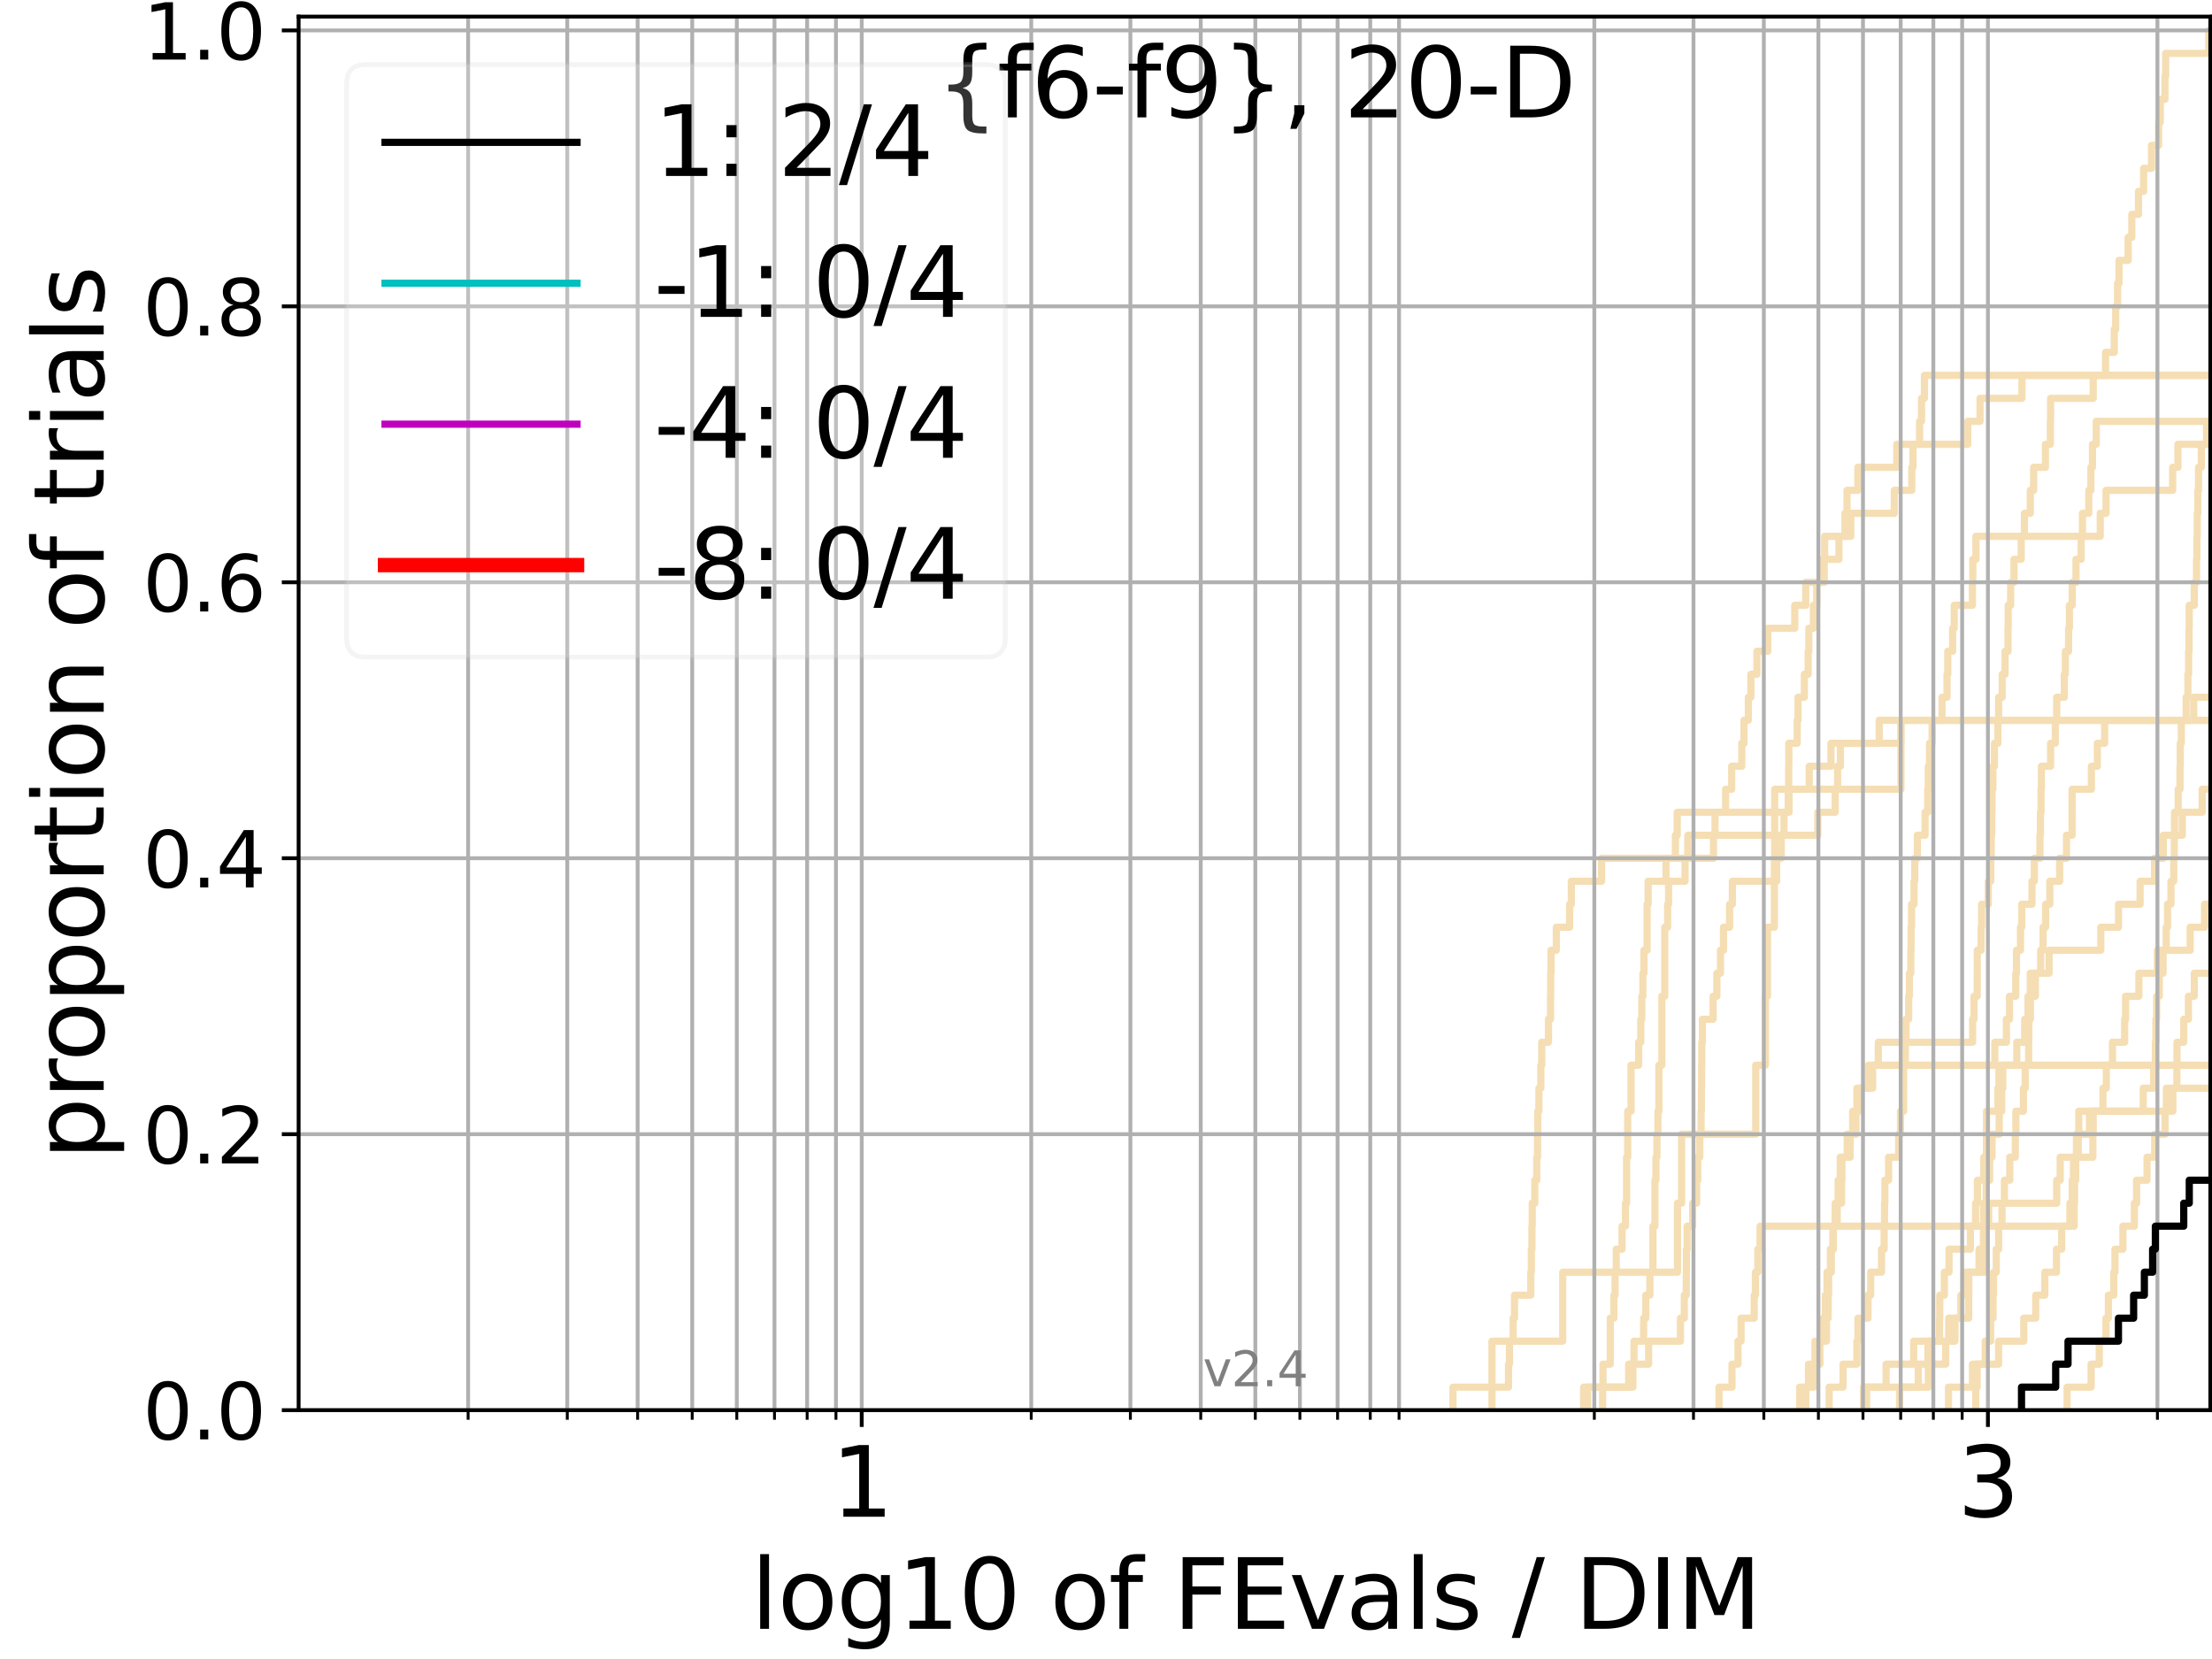 <?xml version="1.0" encoding="utf-8" standalone="no"?>
<!DOCTYPE svg PUBLIC "-//W3C//DTD SVG 1.1//EN"
  "http://www.w3.org/Graphics/SVG/1.1/DTD/svg11.dtd">
<svg height="345.6pt" version="1.1" viewBox="0 0 460.8 345.6" width="460.8pt" xmlns="http://www.w3.org/2000/svg" xmlns:xlink="http://www.w3.org/1999/xlink">
 <defs>
  <style type="text/css">*{stroke-linecap:butt;stroke-linejoin:round;}</style>
 </defs>
 <g id="figure_1">
  <g id="patch_1">
   <path d="M 0 345.6 
L 460.8 345.6 
L 460.8 0 
L 0 0 
z
" style="fill:#ffffff;"/>
  </g>
  <g id="axes_1">
   <g id="patch_2">
    <path d="M 62.208 293.76 
L 460.8 293.76 
L 460.8 3.456 
L 62.208 3.456 
z
" style="fill:#ffffff;"/>
   </g>
   <g id="line2d_1">
    <path clip-path="url(#p9aa80ba7f9)" d="M 329.902 293.76 
L 329.902 288.97 
L 333.93 288.97 
L 333.93 284.179 
L 335.456 284.179 
L 335.456 279.389 
L 335.456 279.389 
L 335.456 274.598 
L 336.202 274.598 
L 336.202 269.808 
L 336.448 269.808 
L 336.448 265.017 
L 336.693 265.017 
L 336.693 260.227 
L 337.902 260.227 
L 337.902 255.436 
L 338.613 255.436 
L 338.613 250.646 
L 338.848 250.646 
L 338.848 245.855 
L 338.848 245.855 
L 338.848 241.065 
L 339.082 241.065 
L 339.082 236.274 
L 339.082 236.274 
L 339.082 231.484 
L 339.777 231.484 
L 339.777 226.693 
L 339.777 226.693 
L 339.777 221.903 
L 341.363 221.903 
L 341.363 217.112 
L 341.808 217.112 
L 341.808 212.322 
L 342.028 212.322 
L 342.028 207.531 
L 342.248 207.531 
L 342.248 202.741 
L 342.467 202.741 
L 342.467 197.95 
L 343.118 197.95 
L 343.118 193.16 
L 343.118 193.16 
L 343.118 188.369 
L 343.333 188.369 
L 343.333 183.579 
L 347.057 183.579 
L 347.057 178.788 
L 349.014 178.788 
L 349.014 173.998 
L 349.397 173.998 
L 349.397 169.207 
L 372.694 169.207 
L 372.694 164.417 
L 376.893 164.417 
L 376.893 159.626 
L 381.429 159.626 
L 381.429 154.836 
L 391.476 154.836 
L 391.476 150.045 
L 391.476 150.045 
L 391.476 150.045 
L 460.8 150.045 
" style="fill:none;stroke:#f5deb3;stroke-linecap:square;stroke-width:1.5;"/>
   </g>
   <g id="line2d_2"/>
   <g id="line2d_3">
    <path clip-path="url(#p9aa80ba7f9)" d="M 330.721 293.76 
L 330.721 288.97 
L 339.281 288.97 
L 339.281 284.179 
L 343.435 284.179 
L 343.435 279.389 
L 350.073 279.389 
L 350.073 274.598 
L 350.872 274.598 
L 350.872 269.808 
L 351.285 269.808 
L 351.285 265.017 
L 351.32 265.017 
L 351.32 260.227 
L 351.46 260.227 
L 351.46 255.436 
L 352.614 255.436 
L 352.614 250.646 
L 353.442 250.646 
L 353.442 245.855 
L 353.676 245.855 
L 353.676 241.065 
L 354.1 241.065 
L 354.1 236.274 
L 354.364 236.274 
L 354.364 231.484 
L 354.43 231.484 
L 354.43 226.693 
L 354.471 226.693 
L 354.471 221.903 
L 354.512 221.903 
L 354.512 217.112 
L 354.643 217.112 
L 354.643 212.322 
L 356.87 212.322 
L 356.87 207.531 
L 357.655 207.531 
L 357.655 202.741 
L 358.406 202.741 
L 358.406 197.95 
L 359.041 197.95 
L 359.041 193.16 
L 360.309 193.16 
L 360.309 188.369 
L 360.884 188.369 
L 360.884 183.579 
L 370.119 183.579 
L 370.119 178.788 
L 371.065 178.788 
L 371.065 173.998 
L 371.637 173.998 
L 371.637 169.207 
L 372.521 169.207 
L 372.521 164.417 
L 372.607 164.417 
L 372.607 159.626 
L 372.642 159.626 
L 372.642 154.836 
L 374.388 154.836 
L 374.388 150.045 
L 374.56 150.045 
L 374.56 145.255 
L 375.878 145.255 
L 375.878 140.464 
L 376.67 140.464 
L 376.67 135.674 
L 376.813 135.674 
L 376.813 130.883 
L 377.763 130.883 
L 377.763 126.093 
L 378.46 126.093 
L 378.46 121.302 
L 380.021 121.302 
L 380.021 116.512 
L 383.086 116.512 
L 383.086 111.721 
L 385.564 111.721 
L 385.564 106.931 
L 394.622 106.931 
L 394.622 102.14 
L 398.261 102.14 
L 398.261 97.35 
L 398.508 97.35 
L 398.508 92.559 
L 399.884 92.559 
L 399.884 87.769 
L 400.293 87.769 
L 400.293 82.978 
L 400.897 82.978 
L 400.897 78.188 
L 400.897 78.188 
L 400.897 78.188 
L 460.8 78.188 
" style="fill:none;stroke:#f5deb3;stroke-linecap:square;stroke-width:1.5;"/>
   </g>
   <g id="line2d_4">
    <path clip-path="url(#p9aa80ba7f9)" d="M 395.712 293.76 
L 395.712 288.97 
L 401.707 288.97 
L 401.707 284.179 
L 405.323 284.179 
L 405.323 279.389 
L 405.954 279.389 
L 405.954 274.598 
L 410.118 274.598 
L 410.118 269.808 
L 410.143 269.808 
L 410.143 265.017 
L 412.273 265.017 
L 412.273 260.227 
L 413.189 260.227 
L 413.189 255.436 
L 413.21 255.436 
L 413.21 250.646 
L 413.76 250.646 
L 413.76 245.855 
L 414.478 245.855 
L 414.478 241.065 
L 414.976 241.065 
L 414.976 236.274 
L 416.467 236.274 
L 416.467 231.484 
L 416.995 231.484 
L 416.995 226.693 
L 417.225 226.693 
L 417.225 221.903 
L 420.134 221.903 
L 420.134 217.112 
L 421.782 217.112 
L 421.782 212.322 
L 422.476 212.322 
L 422.476 207.531 
L 422.935 207.531 
L 422.935 202.741 
L 426.863 202.741 
L 426.863 197.95 
L 437.631 197.95 
L 437.631 193.16 
L 441.325 193.16 
L 441.325 188.369 
L 445.823 188.369 
L 445.823 183.579 
L 448.826 183.579 
L 448.826 178.788 
L 450.661 178.788 
L 450.661 173.998 
L 454.615 173.998 
L 454.615 169.207 
L 458.757 169.207 
L 458.757 164.417 
L 461.8 164.417 
" style="fill:none;stroke:#f5deb3;stroke-linecap:square;stroke-width:1.5;"/>
   </g>
   <g id="line2d_5"/>
   <g id="line2d_6"/>
   <g id="line2d_7">
    <path clip-path="url(#p9aa80ba7f9)" d="M 376.179 293.76 
L 376.179 288.97 
L 376.744 288.97 
L 376.744 284.179 
L 379.118 284.179 
L 379.118 279.389 
L 379.847 279.389 
L 379.847 274.598 
L 380.254 274.598 
L 380.254 269.808 
L 380.605 269.808 
L 380.605 265.017 
L 381.497 265.017 
L 381.497 260.227 
L 381.925 260.227 
L 381.925 255.436 
L 382.302 255.436 
L 382.302 250.646 
L 383.631 250.646 
L 383.631 245.855 
L 383.705 245.855 
L 383.705 241.065 
L 384.804 241.065 
L 384.804 236.274 
L 386.628 236.274 
L 386.628 231.484 
L 386.828 231.484 
L 386.828 226.693 
L 389.217 226.693 
L 389.217 221.903 
L 415.559 221.903 
L 415.559 217.112 
L 417.97 217.112 
L 417.97 212.322 
L 418.622 212.322 
L 418.622 207.531 
L 419.919 207.531 
L 419.919 202.741 
L 420.071 202.741 
L 420.071 197.95 
L 420.898 197.95 
L 420.898 193.16 
L 421.16 193.16 
L 421.16 188.369 
L 423.298 188.369 
L 423.298 183.579 
L 423.787 183.579 
L 423.787 178.788 
L 424.949 178.788 
L 424.949 173.998 
L 425.058 173.998 
L 425.058 169.207 
L 425.185 169.207 
L 425.185 164.417 
L 425.257 164.417 
L 425.257 159.626 
L 427.179 159.626 
L 427.179 154.836 
L 428.15 154.836 
L 428.15 150.045 
L 428.453 150.045 
L 428.453 145.255 
L 430.033 145.255 
L 430.033 140.464 
L 430.249 140.464 
L 430.249 135.674 
L 430.924 135.674 
L 430.924 130.883 
L 431.097 130.883 
L 431.097 126.093 
L 431.68 126.093 
L 431.68 121.302 
L 432.466 121.302 
L 432.466 116.512 
L 433.539 116.512 
L 433.539 111.721 
L 433.804 111.721 
L 433.804 106.931 
L 435.13 106.931 
L 435.13 102.14 
L 435.573 102.14 
L 435.573 97.35 
L 435.901 97.35 
L 435.901 92.559 
L 436.683 92.559 
L 436.683 87.769 
L 461.8 87.769 
" style="fill:none;stroke:#f5deb3;stroke-linecap:square;stroke-width:1.5;"/>
   </g>
   <g id="line2d_8">
    <path clip-path="url(#p9aa80ba7f9)" style="fill:none;stroke:#f5deb3;stroke-linecap:square;stroke-width:1.5;"/>
   </g>
   <g id="line2d_9">
    <path clip-path="url(#p9aa80ba7f9)" d="M 374.913 293.76 
L 374.913 288.97 
L 377.909 288.97 
L 377.909 284.179 
L 378.09 284.179 
L 378.09 279.389 
L 380.482 279.389 
L 380.482 274.598 
L 380.835 274.598 
L 380.835 269.808 
L 380.938 269.808 
L 380.938 265.017 
L 381.298 265.017 
L 381.298 260.227 
L 381.81 260.227 
L 381.81 255.436 
L 382.724 255.436 
L 382.724 250.646 
L 382.912 250.646 
L 382.912 245.855 
L 383.348 245.855 
L 383.348 241.065 
L 385.425 241.065 
L 385.425 236.274 
L 385.941 236.274 
L 385.941 231.484 
L 387.227 231.484 
L 387.227 226.693 
L 390.111 226.693 
L 390.111 221.903 
L 391.285 221.903 
L 391.285 217.112 
L 410.93 217.112 
L 410.93 212.322 
L 411.217 212.322 
L 411.217 207.531 
L 411.897 207.531 
L 411.897 202.741 
L 411.902 202.741 
L 411.902 197.95 
L 412.686 197.95 
L 412.686 193.16 
L 412.804 193.16 
L 412.804 188.369 
L 414.199 188.369 
L 414.199 183.579 
L 414.708 183.579 
L 414.708 178.788 
L 414.811 178.788 
L 414.811 173.998 
L 414.911 173.998 
L 414.911 169.207 
L 414.969 169.207 
L 414.969 164.417 
L 415.159 164.417 
L 415.159 159.626 
L 415.482 159.626 
L 415.482 154.836 
L 416.196 154.836 
L 416.196 150.045 
L 416.358 150.045 
L 416.358 145.255 
L 417.093 145.255 
L 417.093 140.464 
L 417.693 140.464 
L 417.693 135.674 
L 418.302 135.674 
L 418.302 130.883 
L 418.344 130.883 
L 418.344 126.093 
L 418.857 126.093 
L 418.857 121.302 
L 419.547 121.302 
L 419.547 116.512 
L 421.049 116.512 
L 421.049 111.721 
L 421.725 111.721 
L 421.725 106.931 
L 422.95 106.931 
L 422.95 102.14 
L 423.648 102.14 
L 423.648 97.35 
L 426.098 97.35 
L 426.098 92.559 
L 427.124 92.559 
L 427.124 87.769 
L 427.172 87.769 
L 427.172 82.978 
L 436.059 82.978 
L 436.059 78.188 
L 438.629 78.188 
L 438.629 73.397 
L 440.439 73.397 
L 440.439 68.607 
L 440.734 68.607 
L 440.734 63.816 
L 441.121 63.816 
L 441.121 59.026 
L 441.423 59.026 
L 441.423 54.235 
L 443.33 54.235 
L 443.33 49.445 
L 444.093 49.445 
L 444.093 44.654 
L 445.485 44.654 
L 445.485 39.864 
L 446.557 39.864 
L 446.557 35.073 
L 448.197 35.073 
L 448.197 30.283 
L 449.685 30.283 
L 449.685 25.492 
L 450.023 25.492 
L 450.023 20.702 
L 450.997 20.702 
L 450.997 15.911 
L 451.14 15.911 
L 451.14 11.121 
L 460.135 11.121 
L 460.135 6.33 
L 460.135 6.33 
L 460.135 6.33 
L 460.8 6.33 
" style="fill:none;stroke:#f5deb3;stroke-linecap:square;stroke-width:1.5;"/>
   </g>
   <g id="line2d_10">
    <path clip-path="url(#p9aa80ba7f9)" style="fill:none;stroke:#f5deb3;stroke-linecap:square;stroke-width:1.5;"/>
   </g>
   <g id="line2d_11">
    <path clip-path="url(#p9aa80ba7f9)" d="M 388.842 293.76 
L 388.842 288.97 
L 392.905 288.97 
L 392.905 284.179 
L 398.653 284.179 
L 398.653 279.389 
L 407.253 279.389 
L 407.253 274.598 
L 408.491 274.598 
L 408.491 269.808 
L 409.136 269.808 
L 409.136 265.017 
L 413.484 265.017 
L 413.484 260.227 
L 413.551 260.227 
L 413.551 255.436 
L 414.27 255.436 
L 414.27 250.646 
L 428.451 250.646 
L 428.451 245.855 
L 429.172 245.855 
L 429.172 241.065 
L 432.945 241.065 
L 432.945 236.274 
L 435.275 236.274 
L 435.275 231.484 
L 452.649 231.484 
L 452.649 226.693 
L 461.8 226.693 
" style="fill:none;stroke:#f5deb3;stroke-linecap:square;stroke-width:1.5;"/>
   </g>
   <g id="line2d_12">
    <path clip-path="url(#p9aa80ba7f9)" d="M 333.856 293.76 
L 333.856 288.97 
L 340.17 288.97 
L 340.17 284.179 
L 340.398 284.179 
L 340.398 279.389 
L 342.404 279.389 
L 342.404 274.598 
L 342.84 274.598 
L 342.84 269.808 
L 343.699 269.808 
L 343.699 265.017 
L 344.335 265.017 
L 344.335 260.227 
L 344.335 260.227 
L 344.335 255.436 
L 344.754 255.436 
L 344.754 250.646 
L 344.754 250.646 
L 344.754 245.855 
L 344.962 245.855 
L 344.962 241.065 
L 345.17 241.065 
L 345.17 236.274 
L 345.376 236.274 
L 345.376 231.484 
L 345.582 231.484 
L 345.582 226.693 
L 345.582 226.693 
L 345.582 221.903 
L 346.195 221.903 
L 346.195 217.112 
L 346.195 217.112 
L 346.195 212.322 
L 346.195 212.322 
L 346.195 207.531 
L 346.8 207.531 
L 346.8 202.741 
L 346.8 202.741 
L 346.8 197.95 
L 346.8 197.95 
L 346.8 193.16 
L 347.398 193.16 
L 347.398 188.369 
L 347.596 188.369 
L 347.596 183.579 
L 351.031 183.579 
L 351.031 178.788 
L 356.948 178.788 
L 356.948 173.998 
L 378.686 173.998 
L 378.686 169.207 
L 382.307 169.207 
L 382.307 164.417 
L 382.804 164.417 
L 382.804 159.626 
L 383.394 159.626 
L 383.394 154.836 
L 395.979 154.836 
L 395.979 150.045 
L 395.979 150.045 
L 395.979 150.045 
L 460.8 150.045 
" style="fill:none;stroke:#f5deb3;stroke-linecap:square;stroke-width:1.5;"/>
   </g>
   <g id="line2d_13"/>
   <g id="line2d_14"/>
   <g id="line2d_15"/>
   <g id="line2d_16">
    <path clip-path="url(#p9aa80ba7f9)" style="fill:none;stroke:#f5deb3;stroke-linecap:square;stroke-width:1.5;"/>
   </g>
   <g id="line2d_17">
    <path clip-path="url(#p9aa80ba7f9)" style="fill:none;stroke:#f5deb3;stroke-linecap:square;stroke-width:1.5;"/>
   </g>
   <g id="line2d_18">
    <path clip-path="url(#p9aa80ba7f9)" d="M 302.68 293.76 
L 302.68 288.97 
L 314.248 288.97 
L 314.248 284.179 
L 314.446 284.179 
L 314.446 279.389 
L 315.215 279.389 
L 315.215 274.598 
L 315.499 274.598 
L 315.499 269.808 
L 318.896 269.808 
L 318.896 265.017 
L 319.011 265.017 
L 319.011 260.227 
L 319.126 260.227 
L 319.126 255.436 
L 319.192 255.436 
L 319.192 250.646 
L 319.731 250.646 
L 319.731 245.855 
L 320.135 245.855 
L 320.135 241.065 
L 320.296 241.065 
L 320.296 236.274 
L 320.345 236.274 
L 320.345 231.484 
L 320.585 231.484 
L 320.585 226.693 
L 320.983 226.693 
L 320.983 221.903 
L 321.172 221.903 
L 321.172 217.112 
L 322.574 217.112 
L 322.574 212.322 
L 323.003 212.322 
L 323.003 207.531 
L 323.033 207.531 
L 323.033 202.741 
L 323.109 202.741 
L 323.109 197.95 
L 324.207 197.95 
L 324.207 193.16 
L 326.986 193.16 
L 326.986 188.369 
L 327.337 188.369 
L 327.337 183.579 
L 333.634 183.579 
L 333.634 178.788 
L 351.599 178.788 
L 351.599 173.998 
L 357.276 173.998 
L 357.276 169.207 
L 359.474 169.207 
L 359.474 164.417 
L 360.739 164.417 
L 360.739 159.626 
L 362.845 159.626 
L 362.845 154.836 
L 363.31 154.836 
L 363.31 150.045 
L 364.207 150.045 
L 364.207 145.255 
L 364.746 145.255 
L 364.746 140.464 
L 365.993 140.464 
L 365.993 135.674 
L 368.268 135.674 
L 368.268 130.883 
L 373.88 130.883 
L 373.88 126.093 
L 376.168 126.093 
L 376.168 121.302 
L 379.556 121.302 
L 379.556 116.512 
L 380.116 116.512 
L 380.116 111.721 
L 384.344 111.721 
L 384.344 106.931 
L 384.763 106.931 
L 384.763 102.14 
L 387.032 102.14 
L 387.032 97.35 
L 395.135 97.35 
L 395.135 92.559 
L 409.922 92.559 
L 409.922 87.769 
L 412.474 87.769 
L 412.474 82.978 
L 421.209 82.978 
L 421.209 78.188 
L 421.209 78.188 
L 421.209 78.188 
L 460.8 78.188 
" style="fill:none;stroke:#f5deb3;stroke-linecap:square;stroke-width:1.5;"/>
   </g>
   <g id="line2d_19"/>
   <g id="line2d_20">
    <path clip-path="url(#p9aa80ba7f9)" d="M 405.906 293.76 
L 405.906 288.97 
L 410.9 288.97 
L 410.9 284.179 
L 416.343 284.179 
L 416.343 279.389 
L 421.591 279.389 
L 421.591 274.598 
L 424.077 274.598 
L 424.077 269.808 
L 425.977 269.808 
L 425.977 265.017 
L 428.399 265.017 
L 428.399 260.227 
L 429.48 260.227 
L 429.48 255.436 
L 431.198 255.436 
L 431.198 250.646 
L 431.671 250.646 
L 431.671 245.855 
L 431.948 245.855 
L 431.948 241.065 
L 435.984 241.065 
L 435.984 236.274 
L 436.052 236.274 
L 436.052 231.484 
L 438.078 231.484 
L 438.078 226.693 
L 438.785 226.693 
L 438.785 221.903 
L 440.065 221.903 
L 440.065 217.112 
L 442.608 217.112 
L 442.608 212.322 
L 442.792 212.322 
L 442.792 207.531 
L 445.573 207.531 
L 445.573 202.741 
L 449.414 202.741 
L 449.414 197.95 
L 456.246 197.95 
L 456.246 193.16 
L 459.252 193.16 
L 459.252 188.369 
L 461.8 188.369 
" style="fill:none;stroke:#f5deb3;stroke-linecap:square;stroke-width:1.5;"/>
   </g>
   <g id="line2d_21"/>
   <g id="line2d_22">
    <path clip-path="url(#p9aa80ba7f9)" d="M 411.577 293.76 
L 411.577 288.97 
L 411.884 288.97 
L 411.884 284.179 
L 413.554 284.179 
L 413.554 279.389 
L 414.685 279.389 
L 414.685 274.598 
L 415.184 274.598 
L 415.184 269.808 
L 415.293 269.808 
L 415.293 265.017 
L 415.86 265.017 
L 415.86 260.227 
L 416.353 260.227 
L 416.353 255.436 
L 417.052 255.436 
L 417.052 250.646 
L 417.56 250.646 
L 417.56 245.855 
L 418.681 245.855 
L 418.681 241.065 
L 419.823 241.065 
L 419.823 236.274 
L 419.944 236.274 
L 419.944 231.484 
L 421.516 231.484 
L 421.516 226.693 
L 421.889 226.693 
L 421.889 221.903 
L 422.606 221.903 
L 422.606 217.112 
L 422.643 217.112 
L 422.643 212.322 
L 422.963 212.322 
L 422.963 207.531 
L 424.014 207.531 
L 424.014 202.741 
L 425.105 202.741 
L 425.105 197.95 
L 425.606 197.95 
L 425.606 193.16 
L 426.146 193.16 
L 426.146 188.369 
L 427.012 188.369 
L 427.012 183.579 
L 429.066 183.579 
L 429.066 178.788 
L 430.488 178.788 
L 430.488 173.998 
L 431.653 173.998 
L 431.653 169.207 
L 431.658 169.207 
L 431.658 164.417 
L 435.673 164.417 
L 435.673 159.626 
L 436.916 159.626 
L 436.916 154.836 
L 438.438 154.836 
L 438.438 150.045 
L 456.993 150.045 
L 456.993 145.255 
L 460.749 145.255 
L 460.749 140.464 
L 461.8 140.464 
" style="fill:none;stroke:#f5deb3;stroke-linecap:square;stroke-width:1.5;"/>
   </g>
   <g id="line2d_23">
    <path clip-path="url(#p9aa80ba7f9)" style="fill:none;stroke:#f5deb3;stroke-linecap:square;stroke-width:1.5;"/>
   </g>
   <g id="line2d_24">
    <path clip-path="url(#p9aa80ba7f9)" d="M 388.215 293.76 
L 388.215 288.97 
L 399.613 288.97 
L 399.613 284.179 
L 401.622 284.179 
L 401.622 279.389 
L 404.041 279.389 
L 404.041 274.598 
L 404.088 274.598 
L 404.088 269.808 
L 405.046 269.808 
L 405.046 265.017 
L 406.011 265.017 
L 406.011 260.227 
L 410.47 260.227 
L 410.47 255.436 
L 411.558 255.436 
L 411.558 250.646 
L 411.945 250.646 
L 411.945 245.855 
L 413.265 245.855 
L 413.265 241.065 
L 413.819 241.065 
L 413.819 236.274 
L 413.839 236.274 
L 413.839 231.484 
L 416.196 231.484 
L 416.196 226.693 
L 416.414 226.693 
L 416.414 221.903 
L 461.8 221.903 
" style="fill:none;stroke:#f5deb3;stroke-linecap:square;stroke-width:1.5;"/>
   </g>
   <g id="line2d_25">
    <path clip-path="url(#p9aa80ba7f9)" style="fill:none;stroke:#f5deb3;stroke-linecap:square;stroke-width:1.5;"/>
   </g>
   <g id="line2d_26">
    <path clip-path="url(#p9aa80ba7f9)" d="M 430.617 293.76 
L 430.617 288.97 
L 435.617 288.97 
L 435.617 284.179 
L 437.318 284.179 
L 437.318 279.389 
L 438.711 279.389 
L 438.711 274.598 
L 439.215 274.598 
L 439.215 269.808 
L 440.334 269.808 
L 440.334 265.017 
L 440.588 265.017 
L 440.588 260.227 
L 442.241 260.227 
L 442.241 255.436 
L 444.626 255.436 
L 444.626 250.646 
L 445.094 250.646 
L 445.094 245.855 
L 447.265 245.855 
L 447.265 241.065 
L 448.865 241.065 
L 448.865 236.274 
L 451.029 236.274 
L 451.029 231.484 
L 451.298 231.484 
L 451.298 226.693 
L 453.487 226.693 
L 453.487 221.903 
L 453.508 221.903 
L 453.508 217.112 
L 454.914 217.112 
L 454.914 212.322 
L 455.891 212.322 
L 455.891 207.531 
L 457.112 207.531 
L 457.112 202.741 
L 461.428 202.741 
L 461.428 197.95 
L 461.8 197.95 
" style="fill:none;stroke:#f5deb3;stroke-linecap:square;stroke-width:1.5;"/>
   </g>
   <g id="line2d_27">
    <path clip-path="url(#p9aa80ba7f9)" d="M 381.041 293.76 
L 381.041 288.97 
L 383.941 288.97 
L 383.941 284.179 
L 386.82 284.179 
L 386.82 279.389 
L 387.045 279.389 
L 387.045 274.598 
L 389.143 274.598 
L 389.143 269.808 
L 389.697 269.808 
L 389.697 265.017 
L 391.954 265.017 
L 391.954 260.227 
L 392.506 260.227 
L 392.506 255.436 
L 392.588 255.436 
L 392.588 250.646 
L 392.65 250.646 
L 392.65 245.855 
L 393.428 245.855 
L 393.428 241.065 
L 395.533 241.065 
L 395.533 236.274 
L 395.909 236.274 
L 395.909 231.484 
L 396.561 231.484 
L 396.561 226.693 
L 396.568 226.693 
L 396.568 221.903 
L 396.915 221.903 
L 396.915 217.112 
L 397.054 217.112 
L 397.054 212.322 
L 397.607 212.322 
L 397.607 207.531 
L 397.765 207.531 
L 397.765 202.741 
L 398.059 202.741 
L 398.059 197.95 
L 398.108 197.95 
L 398.108 193.16 
L 398.209 193.16 
L 398.209 188.369 
L 398.732 188.369 
L 398.732 183.579 
L 398.877 183.579 
L 398.877 178.788 
L 399.427 178.788 
L 399.427 173.998 
L 401.026 173.998 
L 401.026 169.207 
L 401.57 169.207 
L 401.57 164.417 
L 401.697 164.417 
L 401.697 159.626 
L 401.96 159.626 
L 401.96 154.836 
L 402.497 154.836 
L 402.497 150.045 
L 404.56 150.045 
L 404.56 145.255 
L 405.6 145.255 
L 405.6 140.464 
L 405.757 140.464 
L 405.757 135.674 
L 406.767 135.674 
L 406.767 130.883 
L 407.104 130.883 
L 407.104 126.093 
L 410.884 126.093 
L 410.884 121.302 
L 410.973 121.302 
L 410.973 116.512 
L 411.622 116.512 
L 411.622 111.721 
L 437.523 111.721 
L 437.523 106.931 
L 438.73 106.931 
L 438.73 102.14 
L 452.601 102.14 
L 452.601 97.35 
L 453.702 97.35 
L 453.702 92.559 
L 459.667 92.559 
L 459.667 87.769 
L 461.8 87.769 
" style="fill:none;stroke:#f5deb3;stroke-linecap:square;stroke-width:1.5;"/>
   </g>
   <g id="line2d_28">
    <path clip-path="url(#p9aa80ba7f9)" d="M 358.101 293.76 
L 358.101 288.97 
L 360.805 288.97 
L 360.805 284.179 
L 362.058 284.179 
L 362.058 279.389 
L 362.698 279.389 
L 362.698 274.598 
L 365.433 274.598 
L 365.433 269.808 
L 365.698 269.808 
L 365.698 265.017 
L 366.189 265.017 
L 366.189 260.227 
L 366.657 260.227 
L 366.657 255.436 
L 432.09 255.436 
L 432.09 250.646 
L 432.167 250.646 
L 432.167 245.855 
L 432.409 245.855 
L 432.409 241.065 
L 432.566 241.065 
L 432.566 236.274 
L 433.051 236.274 
L 433.051 231.484 
L 446.473 231.484 
L 446.473 226.693 
L 448.64 226.693 
L 448.64 221.903 
L 448.998 221.903 
L 448.998 217.112 
L 449.106 217.112 
L 449.106 212.322 
L 449.269 212.322 
L 449.269 207.531 
L 449.818 207.531 
L 449.818 202.741 
L 450.607 202.741 
L 450.607 197.95 
L 451.26 197.95 
L 451.26 193.16 
L 451.538 193.16 
L 451.538 188.369 
L 452.25 188.369 
L 452.25 183.579 
L 452.834 183.579 
L 452.834 178.788 
L 452.94 178.788 
L 452.94 173.998 
L 452.985 173.998 
L 452.985 169.207 
L 453.758 169.207 
L 453.758 164.417 
L 454.132 164.417 
L 454.132 159.626 
L 454.183 159.626 
L 454.183 154.836 
L 454.402 154.836 
L 454.402 150.045 
L 455.411 150.045 
L 455.411 145.255 
L 455.777 145.255 
L 455.777 140.464 
L 455.928 140.464 
L 455.928 135.674 
L 456.016 135.674 
L 456.016 130.883 
L 456.05 130.883 
L 456.05 126.093 
L 457.109 126.093 
L 457.109 121.302 
L 457.575 121.302 
L 457.575 116.512 
L 457.65 116.512 
L 457.65 111.721 
L 457.728 111.721 
L 457.728 106.931 
L 457.854 106.931 
L 457.854 102.14 
L 457.995 102.14 
L 457.995 97.35 
L 458.575 97.35 
L 458.575 92.559 
L 460.586 92.559 
L 460.586 87.769 
L 461.8 87.769 
" style="fill:none;stroke:#f5deb3;stroke-linecap:square;stroke-width:1.5;"/>
   </g>
   <g id="line2d_29">
    <path clip-path="url(#p9aa80ba7f9)" d="M 310.805 293.76 
L 310.805 288.97 
L 310.805 288.97 
L 310.805 284.179 
L 310.805 284.179 
L 310.805 279.389 
L 325.543 279.389 
L 325.543 274.598 
L 325.543 274.598 
L 325.543 269.808 
L 325.543 269.808 
L 325.543 265.017 
L 349.451 265.017 
L 349.451 260.227 
L 349.451 260.227 
L 349.451 255.436 
L 349.451 255.436 
L 349.451 250.646 
L 350.314 250.646 
L 350.314 245.855 
L 350.314 245.855 
L 350.314 241.065 
L 350.314 241.065 
L 350.314 236.274 
L 365.75 236.274 
L 365.75 231.484 
L 365.75 231.484 
L 365.75 226.693 
L 365.75 226.693 
L 365.75 221.903 
L 367.77 221.903 
L 367.77 217.112 
L 367.77 217.112 
L 367.77 212.322 
L 367.77 212.322 
L 367.77 207.531 
L 368.199 207.531 
L 368.199 202.741 
L 368.199 202.741 
L 368.199 197.95 
L 368.199 197.95 
L 368.199 193.16 
L 369.628 193.16 
L 369.628 188.369 
L 369.628 188.369 
L 369.628 183.579 
L 369.628 183.579 
L 369.628 178.788 
L 369.701 178.788 
L 369.701 173.998 
L 369.701 173.998 
L 369.701 169.207 
L 369.701 169.207 
L 369.701 164.417 
L 396.004 164.417 
L 396.004 159.626 
L 396.004 159.626 
L 396.004 154.836 
L 396.004 154.836 
L 396.004 150.045 
L 396.004 150.045 
L 396.004 150.045 
L 460.8 150.045 
" style="fill:none;stroke:#f5deb3;stroke-linecap:square;stroke-width:1.5;"/>
   </g>
   <g id="line2d_30"/>
   <g id="matplotlib.axis_1">
    <g id="xtick_1">
     <g id="line2d_31">
      <path clip-path="url(#p9aa80ba7f9)" d="M 179.512 293.76 
L 179.512 3.456 
" style="fill:none;stroke:#b0b0b0;stroke-linecap:square;stroke-width:0.8;"/>
     </g>
     <g id="line2d_32">
      <defs>
       <path d="M 0 0 
L 0 3.5 
" id="m199fcbd2f3" style="stroke:#000000;stroke-width:0.8;"/>
      </defs>
      <g>
       <use style="stroke:#000000;stroke-width:0.8;" x="179.512" xlink:href="#m199fcbd2f3" y="293.76"/>
      </g>
     </g>
     <g id="text_1">
      <!-- 1 -->
      <g transform="translate(173.15 315.957)scale(0.2 -0.2)">
       <defs>
        <path d="M 794 531 
L 1825 531 
L 1825 4091 
L 703 3866 
L 703 4441 
L 1819 4666 
L 2450 4666 
L 2450 531 
L 3481 531 
L 3481 0 
L 794 0 
L 794 531 
z
" id="DejaVuSans-31" transform="scale(0.016)"/>
       </defs>
       <use xlink:href="#DejaVuSans-31"/>
      </g>
     </g>
    </g>
    <g id="xtick_2">
     <g id="line2d_33">
      <path clip-path="url(#p9aa80ba7f9)" d="M 414.12 293.76 
L 414.12 3.456 
" style="fill:none;stroke:#b0b0b0;stroke-linecap:square;stroke-width:0.8;"/>
     </g>
     <g id="line2d_34">
      <g>
       <use style="stroke:#000000;stroke-width:0.8;" x="414.12" xlink:href="#m199fcbd2f3" y="293.76"/>
      </g>
     </g>
     <g id="text_2">
      <!-- 3 -->
      <g transform="translate(407.758 315.957)scale(0.2 -0.2)">
       <defs>
        <path d="M 2597 2516 
Q 3050 2419 3304 2112 
Q 3559 1806 3559 1356 
Q 3559 666 3084 287 
Q 2609 -91 1734 -91 
Q 1441 -91 1130 -33 
Q 819 25 488 141 
L 488 750 
Q 750 597 1062 519 
Q 1375 441 1716 441 
Q 2309 441 2620 675 
Q 2931 909 2931 1356 
Q 2931 1769 2642 2001 
Q 2353 2234 1838 2234 
L 1294 2234 
L 1294 2753 
L 1863 2753 
Q 2328 2753 2575 2939 
Q 2822 3125 2822 3475 
Q 2822 3834 2567 4026 
Q 2313 4219 1838 4219 
Q 1578 4219 1281 4162 
Q 984 4106 628 3988 
L 628 4550 
Q 988 4650 1302 4700 
Q 1616 4750 1894 4750 
Q 2613 4750 3031 4423 
Q 3450 4097 3450 3541 
Q 3450 3153 3228 2886 
Q 3006 2619 2597 2516 
z
" id="DejaVuSans-33" transform="scale(0.016)"/>
       </defs>
       <use xlink:href="#DejaVuSans-33"/>
      </g>
     </g>
    </g>
    <g id="xtick_3">
     <g id="line2d_35">
      <path clip-path="url(#p9aa80ba7f9)" d="M 97.52 293.76 
L 97.52 3.456 
" style="fill:none;stroke:#b0b0b0;stroke-linecap:square;stroke-width:0.8;"/>
     </g>
     <g id="line2d_36">
      <defs>
       <path d="M 0 0 
L 0 2 
" id="ma67f14e2b1" style="stroke:#000000;stroke-width:0.6;"/>
      </defs>
      <g>
       <use style="stroke:#000000;stroke-width:0.6;" x="97.52" xlink:href="#ma67f14e2b1" y="293.76"/>
      </g>
     </g>
    </g>
    <g id="xtick_4">
     <g id="line2d_37">
      <path clip-path="url(#p9aa80ba7f9)" d="M 118.176 293.76 
L 118.176 3.456 
" style="fill:none;stroke:#b0b0b0;stroke-linecap:square;stroke-width:0.8;"/>
     </g>
     <g id="line2d_38">
      <g>
       <use style="stroke:#000000;stroke-width:0.6;" x="118.176" xlink:href="#ma67f14e2b1" y="293.76"/>
      </g>
     </g>
    </g>
    <g id="xtick_5">
     <g id="line2d_39">
      <path clip-path="url(#p9aa80ba7f9)" d="M 132.832 293.76 
L 132.832 3.456 
" style="fill:none;stroke:#b0b0b0;stroke-linecap:square;stroke-width:0.8;"/>
     </g>
     <g id="line2d_40">
      <g>
       <use style="stroke:#000000;stroke-width:0.6;" x="132.832" xlink:href="#ma67f14e2b1" y="293.76"/>
      </g>
     </g>
    </g>
    <g id="xtick_6">
     <g id="line2d_41">
      <path clip-path="url(#p9aa80ba7f9)" d="M 144.2 293.76 
L 144.2 3.456 
" style="fill:none;stroke:#b0b0b0;stroke-linecap:square;stroke-width:0.8;"/>
     </g>
     <g id="line2d_42">
      <g>
       <use style="stroke:#000000;stroke-width:0.6;" x="144.2" xlink:href="#ma67f14e2b1" y="293.76"/>
      </g>
     </g>
    </g>
    <g id="xtick_7">
     <g id="line2d_43">
      <path clip-path="url(#p9aa80ba7f9)" d="M 153.488 293.76 
L 153.488 3.456 
" style="fill:none;stroke:#b0b0b0;stroke-linecap:square;stroke-width:0.8;"/>
     </g>
     <g id="line2d_44">
      <g>
       <use style="stroke:#000000;stroke-width:0.6;" x="153.488" xlink:href="#ma67f14e2b1" y="293.76"/>
      </g>
     </g>
    </g>
    <g id="xtick_8">
     <g id="line2d_45">
      <path clip-path="url(#p9aa80ba7f9)" d="M 161.341 293.76 
L 161.341 3.456 
" style="fill:none;stroke:#b0b0b0;stroke-linecap:square;stroke-width:0.8;"/>
     </g>
     <g id="line2d_46">
      <g>
       <use style="stroke:#000000;stroke-width:0.6;" x="161.341" xlink:href="#ma67f14e2b1" y="293.76"/>
      </g>
     </g>
    </g>
    <g id="xtick_9">
     <g id="line2d_47">
      <path clip-path="url(#p9aa80ba7f9)" d="M 168.144 293.76 
L 168.144 3.456 
" style="fill:none;stroke:#b0b0b0;stroke-linecap:square;stroke-width:0.8;"/>
     </g>
     <g id="line2d_48">
      <g>
       <use style="stroke:#000000;stroke-width:0.6;" x="168.144" xlink:href="#ma67f14e2b1" y="293.76"/>
      </g>
     </g>
    </g>
    <g id="xtick_10">
     <g id="line2d_49">
      <path clip-path="url(#p9aa80ba7f9)" d="M 174.144 293.76 
L 174.144 3.456 
" style="fill:none;stroke:#b0b0b0;stroke-linecap:square;stroke-width:0.8;"/>
     </g>
     <g id="line2d_50">
      <g>
       <use style="stroke:#000000;stroke-width:0.6;" x="174.144" xlink:href="#ma67f14e2b1" y="293.76"/>
      </g>
     </g>
    </g>
    <g id="xtick_11">
     <g id="line2d_51">
      <path clip-path="url(#p9aa80ba7f9)" d="M 214.824 293.76 
L 214.824 3.456 
" style="fill:none;stroke:#b0b0b0;stroke-linecap:square;stroke-width:0.8;"/>
     </g>
     <g id="line2d_52">
      <g>
       <use style="stroke:#000000;stroke-width:0.6;" x="214.824" xlink:href="#ma67f14e2b1" y="293.76"/>
      </g>
     </g>
    </g>
    <g id="xtick_12">
     <g id="line2d_53">
      <path clip-path="url(#p9aa80ba7f9)" d="M 235.48 293.76 
L 235.48 3.456 
" style="fill:none;stroke:#b0b0b0;stroke-linecap:square;stroke-width:0.8;"/>
     </g>
     <g id="line2d_54">
      <g>
       <use style="stroke:#000000;stroke-width:0.6;" x="235.48" xlink:href="#ma67f14e2b1" y="293.76"/>
      </g>
     </g>
    </g>
    <g id="xtick_13">
     <g id="line2d_55">
      <path clip-path="url(#p9aa80ba7f9)" d="M 250.136 293.76 
L 250.136 3.456 
" style="fill:none;stroke:#b0b0b0;stroke-linecap:square;stroke-width:0.8;"/>
     </g>
     <g id="line2d_56">
      <g>
       <use style="stroke:#000000;stroke-width:0.6;" x="250.136" xlink:href="#ma67f14e2b1" y="293.76"/>
      </g>
     </g>
    </g>
    <g id="xtick_14">
     <g id="line2d_57">
      <path clip-path="url(#p9aa80ba7f9)" d="M 261.504 293.76 
L 261.504 3.456 
" style="fill:none;stroke:#b0b0b0;stroke-linecap:square;stroke-width:0.8;"/>
     </g>
     <g id="line2d_58">
      <g>
       <use style="stroke:#000000;stroke-width:0.6;" x="261.504" xlink:href="#ma67f14e2b1" y="293.76"/>
      </g>
     </g>
    </g>
    <g id="xtick_15">
     <g id="line2d_59">
      <path clip-path="url(#p9aa80ba7f9)" d="M 270.792 293.76 
L 270.792 3.456 
" style="fill:none;stroke:#b0b0b0;stroke-linecap:square;stroke-width:0.8;"/>
     </g>
     <g id="line2d_60">
      <g>
       <use style="stroke:#000000;stroke-width:0.6;" x="270.792" xlink:href="#ma67f14e2b1" y="293.76"/>
      </g>
     </g>
    </g>
    <g id="xtick_16">
     <g id="line2d_61">
      <path clip-path="url(#p9aa80ba7f9)" d="M 278.645 293.76 
L 278.645 3.456 
" style="fill:none;stroke:#b0b0b0;stroke-linecap:square;stroke-width:0.8;"/>
     </g>
     <g id="line2d_62">
      <g>
       <use style="stroke:#000000;stroke-width:0.6;" x="278.645" xlink:href="#ma67f14e2b1" y="293.76"/>
      </g>
     </g>
    </g>
    <g id="xtick_17">
     <g id="line2d_63">
      <path clip-path="url(#p9aa80ba7f9)" d="M 285.448 293.76 
L 285.448 3.456 
" style="fill:none;stroke:#b0b0b0;stroke-linecap:square;stroke-width:0.8;"/>
     </g>
     <g id="line2d_64">
      <g>
       <use style="stroke:#000000;stroke-width:0.6;" x="285.448" xlink:href="#ma67f14e2b1" y="293.76"/>
      </g>
     </g>
    </g>
    <g id="xtick_18">
     <g id="line2d_65">
      <path clip-path="url(#p9aa80ba7f9)" d="M 291.448 293.76 
L 291.448 3.456 
" style="fill:none;stroke:#b0b0b0;stroke-linecap:square;stroke-width:0.8;"/>
     </g>
     <g id="line2d_66">
      <g>
       <use style="stroke:#000000;stroke-width:0.6;" x="291.448" xlink:href="#ma67f14e2b1" y="293.76"/>
      </g>
     </g>
    </g>
    <g id="xtick_19">
     <g id="line2d_67">
      <path clip-path="url(#p9aa80ba7f9)" d="M 332.128 293.76 
L 332.128 3.456 
" style="fill:none;stroke:#b0b0b0;stroke-linecap:square;stroke-width:0.8;"/>
     </g>
     <g id="line2d_68">
      <g>
       <use style="stroke:#000000;stroke-width:0.6;" x="332.128" xlink:href="#ma67f14e2b1" y="293.76"/>
      </g>
     </g>
    </g>
    <g id="xtick_20">
     <g id="line2d_69">
      <path clip-path="url(#p9aa80ba7f9)" d="M 352.784 293.76 
L 352.784 3.456 
" style="fill:none;stroke:#b0b0b0;stroke-linecap:square;stroke-width:0.8;"/>
     </g>
     <g id="line2d_70">
      <g>
       <use style="stroke:#000000;stroke-width:0.6;" x="352.784" xlink:href="#ma67f14e2b1" y="293.76"/>
      </g>
     </g>
    </g>
    <g id="xtick_21">
     <g id="line2d_71">
      <path clip-path="url(#p9aa80ba7f9)" d="M 367.44 293.76 
L 367.44 3.456 
" style="fill:none;stroke:#b0b0b0;stroke-linecap:square;stroke-width:0.8;"/>
     </g>
     <g id="line2d_72">
      <g>
       <use style="stroke:#000000;stroke-width:0.6;" x="367.44" xlink:href="#ma67f14e2b1" y="293.76"/>
      </g>
     </g>
    </g>
    <g id="xtick_22">
     <g id="line2d_73">
      <path clip-path="url(#p9aa80ba7f9)" d="M 378.808 293.76 
L 378.808 3.456 
" style="fill:none;stroke:#b0b0b0;stroke-linecap:square;stroke-width:0.8;"/>
     </g>
     <g id="line2d_74">
      <g>
       <use style="stroke:#000000;stroke-width:0.6;" x="378.808" xlink:href="#ma67f14e2b1" y="293.76"/>
      </g>
     </g>
    </g>
    <g id="xtick_23">
     <g id="line2d_75">
      <path clip-path="url(#p9aa80ba7f9)" d="M 388.096 293.76 
L 388.096 3.456 
" style="fill:none;stroke:#b0b0b0;stroke-linecap:square;stroke-width:0.8;"/>
     </g>
     <g id="line2d_76">
      <g>
       <use style="stroke:#000000;stroke-width:0.6;" x="388.096" xlink:href="#ma67f14e2b1" y="293.76"/>
      </g>
     </g>
    </g>
    <g id="xtick_24">
     <g id="line2d_77">
      <path clip-path="url(#p9aa80ba7f9)" d="M 395.949 293.76 
L 395.949 3.456 
" style="fill:none;stroke:#b0b0b0;stroke-linecap:square;stroke-width:0.8;"/>
     </g>
     <g id="line2d_78">
      <g>
       <use style="stroke:#000000;stroke-width:0.6;" x="395.949" xlink:href="#ma67f14e2b1" y="293.76"/>
      </g>
     </g>
    </g>
    <g id="xtick_25">
     <g id="line2d_79">
      <path clip-path="url(#p9aa80ba7f9)" d="M 402.752 293.76 
L 402.752 3.456 
" style="fill:none;stroke:#b0b0b0;stroke-linecap:square;stroke-width:0.8;"/>
     </g>
     <g id="line2d_80">
      <g>
       <use style="stroke:#000000;stroke-width:0.6;" x="402.752" xlink:href="#ma67f14e2b1" y="293.76"/>
      </g>
     </g>
    </g>
    <g id="xtick_26">
     <g id="line2d_81">
      <path clip-path="url(#p9aa80ba7f9)" d="M 408.753 293.76 
L 408.753 3.456 
" style="fill:none;stroke:#b0b0b0;stroke-linecap:square;stroke-width:0.8;"/>
     </g>
     <g id="line2d_82">
      <g>
       <use style="stroke:#000000;stroke-width:0.6;" x="408.753" xlink:href="#ma67f14e2b1" y="293.76"/>
      </g>
     </g>
    </g>
    <g id="xtick_27">
     <g id="line2d_83">
      <path clip-path="url(#p9aa80ba7f9)" d="M 449.432 293.76 
L 449.432 3.456 
" style="fill:none;stroke:#b0b0b0;stroke-linecap:square;stroke-width:0.8;"/>
     </g>
     <g id="line2d_84">
      <g>
       <use style="stroke:#000000;stroke-width:0.6;" x="449.432" xlink:href="#ma67f14e2b1" y="293.76"/>
      </g>
     </g>
    </g>
    <g id="text_3">
     <!-- log10 of FEvals / DIM -->
     <g transform="translate(156.431 339.313)scale(0.2 -0.2)">
      <defs>
       <path d="M 603 4863 
L 1178 4863 
L 1178 0 
L 603 0 
L 603 4863 
z
" id="DejaVuSans-6c" transform="scale(0.016)"/>
       <path d="M 1959 3097 
Q 1497 3097 1228 2736 
Q 959 2375 959 1747 
Q 959 1119 1226 758 
Q 1494 397 1959 397 
Q 2419 397 2687 759 
Q 2956 1122 2956 1747 
Q 2956 2369 2687 2733 
Q 2419 3097 1959 3097 
z
M 1959 3584 
Q 2709 3584 3137 3096 
Q 3566 2609 3566 1747 
Q 3566 888 3137 398 
Q 2709 -91 1959 -91 
Q 1206 -91 779 398 
Q 353 888 353 1747 
Q 353 2609 779 3096 
Q 1206 3584 1959 3584 
z
" id="DejaVuSans-6f" transform="scale(0.016)"/>
       <path d="M 2906 1791 
Q 2906 2416 2648 2759 
Q 2391 3103 1925 3103 
Q 1463 3103 1205 2759 
Q 947 2416 947 1791 
Q 947 1169 1205 825 
Q 1463 481 1925 481 
Q 2391 481 2648 825 
Q 2906 1169 2906 1791 
z
M 3481 434 
Q 3481 -459 3084 -895 
Q 2688 -1331 1869 -1331 
Q 1566 -1331 1297 -1286 
Q 1028 -1241 775 -1147 
L 775 -588 
Q 1028 -725 1275 -790 
Q 1522 -856 1778 -856 
Q 2344 -856 2625 -561 
Q 2906 -266 2906 331 
L 2906 616 
Q 2728 306 2450 153 
Q 2172 0 1784 0 
Q 1141 0 747 490 
Q 353 981 353 1791 
Q 353 2603 747 3093 
Q 1141 3584 1784 3584 
Q 2172 3584 2450 3431 
Q 2728 3278 2906 2969 
L 2906 3500 
L 3481 3500 
L 3481 434 
z
" id="DejaVuSans-67" transform="scale(0.016)"/>
       <path d="M 2034 4250 
Q 1547 4250 1301 3770 
Q 1056 3291 1056 2328 
Q 1056 1369 1301 889 
Q 1547 409 2034 409 
Q 2525 409 2770 889 
Q 3016 1369 3016 2328 
Q 3016 3291 2770 3770 
Q 2525 4250 2034 4250 
z
M 2034 4750 
Q 2819 4750 3233 4129 
Q 3647 3509 3647 2328 
Q 3647 1150 3233 529 
Q 2819 -91 2034 -91 
Q 1250 -91 836 529 
Q 422 1150 422 2328 
Q 422 3509 836 4129 
Q 1250 4750 2034 4750 
z
" id="DejaVuSans-30" transform="scale(0.016)"/>
       <path id="DejaVuSans-20" transform="scale(0.016)"/>
       <path d="M 2375 4863 
L 2375 4384 
L 1825 4384 
Q 1516 4384 1395 4259 
Q 1275 4134 1275 3809 
L 1275 3500 
L 2222 3500 
L 2222 3053 
L 1275 3053 
L 1275 0 
L 697 0 
L 697 3053 
L 147 3053 
L 147 3500 
L 697 3500 
L 697 3744 
Q 697 4328 969 4595 
Q 1241 4863 1831 4863 
L 2375 4863 
z
" id="DejaVuSans-66" transform="scale(0.016)"/>
       <path d="M 628 4666 
L 3309 4666 
L 3309 4134 
L 1259 4134 
L 1259 2759 
L 3109 2759 
L 3109 2228 
L 1259 2228 
L 1259 0 
L 628 0 
L 628 4666 
z
" id="DejaVuSans-46" transform="scale(0.016)"/>
       <path d="M 628 4666 
L 3578 4666 
L 3578 4134 
L 1259 4134 
L 1259 2753 
L 3481 2753 
L 3481 2222 
L 1259 2222 
L 1259 531 
L 3634 531 
L 3634 0 
L 628 0 
L 628 4666 
z
" id="DejaVuSans-45" transform="scale(0.016)"/>
       <path d="M 191 3500 
L 800 3500 
L 1894 563 
L 2988 3500 
L 3597 3500 
L 2284 0 
L 1503 0 
L 191 3500 
z
" id="DejaVuSans-76" transform="scale(0.016)"/>
       <path d="M 2194 1759 
Q 1497 1759 1228 1600 
Q 959 1441 959 1056 
Q 959 750 1161 570 
Q 1363 391 1709 391 
Q 2188 391 2477 730 
Q 2766 1069 2766 1631 
L 2766 1759 
L 2194 1759 
z
M 3341 1997 
L 3341 0 
L 2766 0 
L 2766 531 
Q 2569 213 2275 61 
Q 1981 -91 1556 -91 
Q 1019 -91 701 211 
Q 384 513 384 1019 
Q 384 1609 779 1909 
Q 1175 2209 1959 2209 
L 2766 2209 
L 2766 2266 
Q 2766 2663 2505 2880 
Q 2244 3097 1772 3097 
Q 1472 3097 1187 3025 
Q 903 2953 641 2809 
L 641 3341 
Q 956 3463 1253 3523 
Q 1550 3584 1831 3584 
Q 2591 3584 2966 3190 
Q 3341 2797 3341 1997 
z
" id="DejaVuSans-61" transform="scale(0.016)"/>
       <path d="M 2834 3397 
L 2834 2853 
Q 2591 2978 2328 3040 
Q 2066 3103 1784 3103 
Q 1356 3103 1142 2972 
Q 928 2841 928 2578 
Q 928 2378 1081 2264 
Q 1234 2150 1697 2047 
L 1894 2003 
Q 2506 1872 2764 1633 
Q 3022 1394 3022 966 
Q 3022 478 2636 193 
Q 2250 -91 1575 -91 
Q 1294 -91 989 -36 
Q 684 19 347 128 
L 347 722 
Q 666 556 975 473 
Q 1284 391 1588 391 
Q 1994 391 2212 530 
Q 2431 669 2431 922 
Q 2431 1156 2273 1281 
Q 2116 1406 1581 1522 
L 1381 1569 
Q 847 1681 609 1914 
Q 372 2147 372 2553 
Q 372 3047 722 3315 
Q 1072 3584 1716 3584 
Q 2034 3584 2315 3537 
Q 2597 3491 2834 3397 
z
" id="DejaVuSans-73" transform="scale(0.016)"/>
       <path d="M 1625 4666 
L 2156 4666 
L 531 -594 
L 0 -594 
L 1625 4666 
z
" id="DejaVuSans-2f" transform="scale(0.016)"/>
       <path d="M 1259 4147 
L 1259 519 
L 2022 519 
Q 2988 519 3436 956 
Q 3884 1394 3884 2338 
Q 3884 3275 3436 3711 
Q 2988 4147 2022 4147 
L 1259 4147 
z
M 628 4666 
L 1925 4666 
Q 3281 4666 3915 4102 
Q 4550 3538 4550 2338 
Q 4550 1131 3912 565 
Q 3275 0 1925 0 
L 628 0 
L 628 4666 
z
" id="DejaVuSans-44" transform="scale(0.016)"/>
       <path d="M 628 4666 
L 1259 4666 
L 1259 0 
L 628 0 
L 628 4666 
z
" id="DejaVuSans-49" transform="scale(0.016)"/>
       <path d="M 628 4666 
L 1569 4666 
L 2759 1491 
L 3956 4666 
L 4897 4666 
L 4897 0 
L 4281 0 
L 4281 4097 
L 3078 897 
L 2444 897 
L 1241 4097 
L 1241 0 
L 628 0 
L 628 4666 
z
" id="DejaVuSans-4d" transform="scale(0.016)"/>
      </defs>
      <use xlink:href="#DejaVuSans-6c"/>
      <use x="27.783" xlink:href="#DejaVuSans-6f"/>
      <use x="88.965" xlink:href="#DejaVuSans-67"/>
      <use x="152.441" xlink:href="#DejaVuSans-31"/>
      <use x="216.064" xlink:href="#DejaVuSans-30"/>
      <use x="279.688" xlink:href="#DejaVuSans-20"/>
      <use x="311.475" xlink:href="#DejaVuSans-6f"/>
      <use x="372.656" xlink:href="#DejaVuSans-66"/>
      <use x="407.861" xlink:href="#DejaVuSans-20"/>
      <use x="439.648" xlink:href="#DejaVuSans-46"/>
      <use x="497.168" xlink:href="#DejaVuSans-45"/>
      <use x="560.352" xlink:href="#DejaVuSans-76"/>
      <use x="619.531" xlink:href="#DejaVuSans-61"/>
      <use x="680.811" xlink:href="#DejaVuSans-6c"/>
      <use x="708.594" xlink:href="#DejaVuSans-73"/>
      <use x="760.693" xlink:href="#DejaVuSans-20"/>
      <use x="792.48" xlink:href="#DejaVuSans-2f"/>
      <use x="826.172" xlink:href="#DejaVuSans-20"/>
      <use x="857.959" xlink:href="#DejaVuSans-44"/>
      <use x="934.961" xlink:href="#DejaVuSans-49"/>
      <use x="964.453" xlink:href="#DejaVuSans-4d"/>
     </g>
    </g>
   </g>
   <g id="matplotlib.axis_2">
    <g id="ytick_1">
     <g id="line2d_85">
      <path clip-path="url(#p9aa80ba7f9)" d="M 62.208 293.76 
L 460.8 293.76 
" style="fill:none;stroke:#b0b0b0;stroke-linecap:square;stroke-width:0.8;"/>
     </g>
     <g id="line2d_86">
      <defs>
       <path d="M 0 0 
L -3.5 0 
" id="mbccb9cb1a2" style="stroke:#000000;stroke-width:0.8;"/>
      </defs>
      <g>
       <use style="stroke:#000000;stroke-width:0.8;" x="62.208" xlink:href="#mbccb9cb1a2" y="293.76"/>
      </g>
     </g>
     <g id="text_4">
      <!-- 0.0 -->
      <g transform="translate(29.763 299.839)scale(0.16 -0.16)">
       <defs>
        <path d="M 684 794 
L 1344 794 
L 1344 0 
L 684 0 
L 684 794 
z
" id="DejaVuSans-2e" transform="scale(0.016)"/>
       </defs>
       <use xlink:href="#DejaVuSans-30"/>
       <use x="63.623" xlink:href="#DejaVuSans-2e"/>
       <use x="95.41" xlink:href="#DejaVuSans-30"/>
      </g>
     </g>
    </g>
    <g id="ytick_2">
     <g id="line2d_87">
      <path clip-path="url(#p9aa80ba7f9)" d="M 62.208 236.274 
L 460.8 236.274 
" style="fill:none;stroke:#b0b0b0;stroke-linecap:square;stroke-width:0.8;"/>
     </g>
     <g id="line2d_88">
      <g>
       <use style="stroke:#000000;stroke-width:0.8;" x="62.208" xlink:href="#mbccb9cb1a2" y="236.274"/>
      </g>
     </g>
     <g id="text_5">
      <!-- 0.2 -->
      <g transform="translate(29.763 242.353)scale(0.16 -0.16)">
       <defs>
        <path d="M 1228 531 
L 3431 531 
L 3431 0 
L 469 0 
L 469 531 
Q 828 903 1448 1529 
Q 2069 2156 2228 2338 
Q 2531 2678 2651 2914 
Q 2772 3150 2772 3378 
Q 2772 3750 2511 3984 
Q 2250 4219 1831 4219 
Q 1534 4219 1204 4116 
Q 875 4013 500 3803 
L 500 4441 
Q 881 4594 1212 4672 
Q 1544 4750 1819 4750 
Q 2544 4750 2975 4387 
Q 3406 4025 3406 3419 
Q 3406 3131 3298 2873 
Q 3191 2616 2906 2266 
Q 2828 2175 2409 1742 
Q 1991 1309 1228 531 
z
" id="DejaVuSans-32" transform="scale(0.016)"/>
       </defs>
       <use xlink:href="#DejaVuSans-30"/>
       <use x="63.623" xlink:href="#DejaVuSans-2e"/>
       <use x="95.41" xlink:href="#DejaVuSans-32"/>
      </g>
     </g>
    </g>
    <g id="ytick_3">
     <g id="line2d_89">
      <path clip-path="url(#p9aa80ba7f9)" d="M 62.208 178.788 
L 460.8 178.788 
" style="fill:none;stroke:#b0b0b0;stroke-linecap:square;stroke-width:0.8;"/>
     </g>
     <g id="line2d_90">
      <g>
       <use style="stroke:#000000;stroke-width:0.8;" x="62.208" xlink:href="#mbccb9cb1a2" y="178.788"/>
      </g>
     </g>
     <g id="text_6">
      <!-- 0.4 -->
      <g transform="translate(29.763 184.867)scale(0.16 -0.16)">
       <defs>
        <path d="M 2419 4116 
L 825 1625 
L 2419 1625 
L 2419 4116 
z
M 2253 4666 
L 3047 4666 
L 3047 1625 
L 3713 1625 
L 3713 1100 
L 3047 1100 
L 3047 0 
L 2419 0 
L 2419 1100 
L 313 1100 
L 313 1709 
L 2253 4666 
z
" id="DejaVuSans-34" transform="scale(0.016)"/>
       </defs>
       <use xlink:href="#DejaVuSans-30"/>
       <use x="63.623" xlink:href="#DejaVuSans-2e"/>
       <use x="95.41" xlink:href="#DejaVuSans-34"/>
      </g>
     </g>
    </g>
    <g id="ytick_4">
     <g id="line2d_91">
      <path clip-path="url(#p9aa80ba7f9)" d="M 62.208 121.302 
L 460.8 121.302 
" style="fill:none;stroke:#b0b0b0;stroke-linecap:square;stroke-width:0.8;"/>
     </g>
     <g id="line2d_92">
      <g>
       <use style="stroke:#000000;stroke-width:0.8;" x="62.208" xlink:href="#mbccb9cb1a2" y="121.302"/>
      </g>
     </g>
     <g id="text_7">
      <!-- 0.6 -->
      <g transform="translate(29.763 127.381)scale(0.16 -0.16)">
       <defs>
        <path d="M 2113 2584 
Q 1688 2584 1439 2293 
Q 1191 2003 1191 1497 
Q 1191 994 1439 701 
Q 1688 409 2113 409 
Q 2538 409 2786 701 
Q 3034 994 3034 1497 
Q 3034 2003 2786 2293 
Q 2538 2584 2113 2584 
z
M 3366 4563 
L 3366 3988 
Q 3128 4100 2886 4159 
Q 2644 4219 2406 4219 
Q 1781 4219 1451 3797 
Q 1122 3375 1075 2522 
Q 1259 2794 1537 2939 
Q 1816 3084 2150 3084 
Q 2853 3084 3261 2657 
Q 3669 2231 3669 1497 
Q 3669 778 3244 343 
Q 2819 -91 2113 -91 
Q 1303 -91 875 529 
Q 447 1150 447 2328 
Q 447 3434 972 4092 
Q 1497 4750 2381 4750 
Q 2619 4750 2861 4703 
Q 3103 4656 3366 4563 
z
" id="DejaVuSans-36" transform="scale(0.016)"/>
       </defs>
       <use xlink:href="#DejaVuSans-30"/>
       <use x="63.623" xlink:href="#DejaVuSans-2e"/>
       <use x="95.41" xlink:href="#DejaVuSans-36"/>
      </g>
     </g>
    </g>
    <g id="ytick_5">
     <g id="line2d_93">
      <path clip-path="url(#p9aa80ba7f9)" d="M 62.208 63.816 
L 460.8 63.816 
" style="fill:none;stroke:#b0b0b0;stroke-linecap:square;stroke-width:0.8;"/>
     </g>
     <g id="line2d_94">
      <g>
       <use style="stroke:#000000;stroke-width:0.8;" x="62.208" xlink:href="#mbccb9cb1a2" y="63.816"/>
      </g>
     </g>
     <g id="text_8">
      <!-- 0.8 -->
      <g transform="translate(29.763 69.895)scale(0.16 -0.16)">
       <defs>
        <path d="M 2034 2216 
Q 1584 2216 1326 1975 
Q 1069 1734 1069 1313 
Q 1069 891 1326 650 
Q 1584 409 2034 409 
Q 2484 409 2743 651 
Q 3003 894 3003 1313 
Q 3003 1734 2745 1975 
Q 2488 2216 2034 2216 
z
M 1403 2484 
Q 997 2584 770 2862 
Q 544 3141 544 3541 
Q 544 4100 942 4425 
Q 1341 4750 2034 4750 
Q 2731 4750 3128 4425 
Q 3525 4100 3525 3541 
Q 3525 3141 3298 2862 
Q 3072 2584 2669 2484 
Q 3125 2378 3379 2068 
Q 3634 1759 3634 1313 
Q 3634 634 3220 271 
Q 2806 -91 2034 -91 
Q 1263 -91 848 271 
Q 434 634 434 1313 
Q 434 1759 690 2068 
Q 947 2378 1403 2484 
z
M 1172 3481 
Q 1172 3119 1398 2916 
Q 1625 2713 2034 2713 
Q 2441 2713 2670 2916 
Q 2900 3119 2900 3481 
Q 2900 3844 2670 4047 
Q 2441 4250 2034 4250 
Q 1625 4250 1398 4047 
Q 1172 3844 1172 3481 
z
" id="DejaVuSans-38" transform="scale(0.016)"/>
       </defs>
       <use xlink:href="#DejaVuSans-30"/>
       <use x="63.623" xlink:href="#DejaVuSans-2e"/>
       <use x="95.41" xlink:href="#DejaVuSans-38"/>
      </g>
     </g>
    </g>
    <g id="ytick_6">
     <g id="line2d_95">
      <path clip-path="url(#p9aa80ba7f9)" d="M 62.208 6.33 
L 460.8 6.33 
" style="fill:none;stroke:#b0b0b0;stroke-linecap:square;stroke-width:0.8;"/>
     </g>
     <g id="line2d_96">
      <g>
       <use style="stroke:#000000;stroke-width:0.8;" x="62.208" xlink:href="#mbccb9cb1a2" y="6.33"/>
      </g>
     </g>
     <g id="text_9">
      <!-- 1.0 -->
      <g transform="translate(29.763 12.409)scale(0.16 -0.16)">
       <use xlink:href="#DejaVuSans-31"/>
       <use x="63.623" xlink:href="#DejaVuSans-2e"/>
       <use x="95.41" xlink:href="#DejaVuSans-30"/>
      </g>
     </g>
    </g>
    <g id="text_10">
     <!-- proportion of trials -->
     <g transform="translate(21.604 241.614)rotate(-90)scale(0.2 -0.2)">
      <defs>
       <path d="M 1159 525 
L 1159 -1331 
L 581 -1331 
L 581 3500 
L 1159 3500 
L 1159 2969 
Q 1341 3281 1617 3432 
Q 1894 3584 2278 3584 
Q 2916 3584 3314 3078 
Q 3713 2572 3713 1747 
Q 3713 922 3314 415 
Q 2916 -91 2278 -91 
Q 1894 -91 1617 61 
Q 1341 213 1159 525 
z
M 3116 1747 
Q 3116 2381 2855 2742 
Q 2594 3103 2138 3103 
Q 1681 3103 1420 2742 
Q 1159 2381 1159 1747 
Q 1159 1113 1420 752 
Q 1681 391 2138 391 
Q 2594 391 2855 752 
Q 3116 1113 3116 1747 
z
" id="DejaVuSans-70" transform="scale(0.016)"/>
       <path d="M 2631 2963 
Q 2534 3019 2420 3045 
Q 2306 3072 2169 3072 
Q 1681 3072 1420 2755 
Q 1159 2438 1159 1844 
L 1159 0 
L 581 0 
L 581 3500 
L 1159 3500 
L 1159 2956 
Q 1341 3275 1631 3429 
Q 1922 3584 2338 3584 
Q 2397 3584 2469 3576 
Q 2541 3569 2628 3553 
L 2631 2963 
z
" id="DejaVuSans-72" transform="scale(0.016)"/>
       <path d="M 1172 4494 
L 1172 3500 
L 2356 3500 
L 2356 3053 
L 1172 3053 
L 1172 1153 
Q 1172 725 1289 603 
Q 1406 481 1766 481 
L 2356 481 
L 2356 0 
L 1766 0 
Q 1100 0 847 248 
Q 594 497 594 1153 
L 594 3053 
L 172 3053 
L 172 3500 
L 594 3500 
L 594 4494 
L 1172 4494 
z
" id="DejaVuSans-74" transform="scale(0.016)"/>
       <path d="M 603 3500 
L 1178 3500 
L 1178 0 
L 603 0 
L 603 3500 
z
M 603 4863 
L 1178 4863 
L 1178 4134 
L 603 4134 
L 603 4863 
z
" id="DejaVuSans-69" transform="scale(0.016)"/>
       <path d="M 3513 2113 
L 3513 0 
L 2938 0 
L 2938 2094 
Q 2938 2591 2744 2837 
Q 2550 3084 2163 3084 
Q 1697 3084 1428 2787 
Q 1159 2491 1159 1978 
L 1159 0 
L 581 0 
L 581 3500 
L 1159 3500 
L 1159 2956 
Q 1366 3272 1645 3428 
Q 1925 3584 2291 3584 
Q 2894 3584 3203 3211 
Q 3513 2838 3513 2113 
z
" id="DejaVuSans-6e" transform="scale(0.016)"/>
      </defs>
      <use xlink:href="#DejaVuSans-70"/>
      <use x="63.477" xlink:href="#DejaVuSans-72"/>
      <use x="102.34" xlink:href="#DejaVuSans-6f"/>
      <use x="163.521" xlink:href="#DejaVuSans-70"/>
      <use x="226.998" xlink:href="#DejaVuSans-6f"/>
      <use x="288.18" xlink:href="#DejaVuSans-72"/>
      <use x="329.293" xlink:href="#DejaVuSans-74"/>
      <use x="368.502" xlink:href="#DejaVuSans-69"/>
      <use x="396.285" xlink:href="#DejaVuSans-6f"/>
      <use x="457.467" xlink:href="#DejaVuSans-6e"/>
      <use x="520.846" xlink:href="#DejaVuSans-20"/>
      <use x="552.633" xlink:href="#DejaVuSans-6f"/>
      <use x="613.814" xlink:href="#DejaVuSans-66"/>
      <use x="649.02" xlink:href="#DejaVuSans-20"/>
      <use x="680.807" xlink:href="#DejaVuSans-74"/>
      <use x="720.016" xlink:href="#DejaVuSans-72"/>
      <use x="761.129" xlink:href="#DejaVuSans-69"/>
      <use x="788.912" xlink:href="#DejaVuSans-61"/>
      <use x="850.191" xlink:href="#DejaVuSans-6c"/>
      <use x="877.975" xlink:href="#DejaVuSans-73"/>
     </g>
    </g>
   </g>
   <g id="line2d_97">
    <path clip-path="url(#p9aa80ba7f9)" d="M 421.118 293.76 
L 421.118 288.97 
L 428.235 288.97 
L 428.235 284.179 
L 430.808 284.179 
L 430.808 279.389 
L 441.313 279.389 
L 441.313 274.598 
L 444.476 274.598 
L 444.476 269.808 
L 446.71 269.808 
L 446.71 265.017 
L 448.429 265.017 
L 448.429 260.227 
L 449 260.227 
L 449 255.436 
L 454.915 255.436 
L 454.915 250.646 
L 456.066 250.646 
L 456.066 245.855 
L 456.066 245.855 
L 456.066 245.855 
L 460.8 245.855 
" style="fill:none;stroke:#000000;stroke-linecap:square;stroke-width:1.5;"/>
   </g>
   <g id="line2d_98">
    <path clip-path="url(#p9aa80ba7f9)" style="fill:none;stroke:#000000;stroke-linecap:square;stroke-width:1.5;"/>
   </g>
   <g id="line2d_99"/>
   <g id="line2d_100"/>
   <g id="line2d_101"/>
   <g id="line2d_102">
    <path clip-path="url(#p9aa80ba7f9)" d="M 460.8 293.76 
L 460.8 3.456 
" style="fill:none;stroke:#000000;stroke-linecap:square;stroke-width:1.5;"/>
   </g>
   <g id="patch_3">
    <path d="M 62.208 293.76 
L 62.208 3.456 
" style="fill:none;stroke:#000000;stroke-linecap:square;stroke-linejoin:miter;stroke-width:0.8;"/>
   </g>
   <g id="patch_4">
    <path d="M 460.8 293.76 
L 460.8 3.456 
" style="fill:none;stroke:#000000;stroke-linecap:square;stroke-linejoin:miter;stroke-width:0.8;"/>
   </g>
   <g id="patch_5">
    <path d="M 62.208 293.76 
L 460.8 293.76 
" style="fill:none;stroke:#000000;stroke-linecap:square;stroke-linejoin:miter;stroke-width:0.8;"/>
   </g>
   <g id="patch_6">
    <path d="M 62.208 3.456 
L 460.8 3.456 
" style="fill:none;stroke:#000000;stroke-linecap:square;stroke-linejoin:miter;stroke-width:0.8;"/>
   </g>
   <g id="text_11">
    <!-- {f6-f9}, 20-D -->
    <g transform="translate(195.017 24.459)scale(0.2 -0.2)">
     <defs>
      <path d="M 3272 -594 
L 3272 -1044 
L 3078 -1044 
Q 2300 -1044 2036 -812 
Q 1772 -581 1772 109 
L 1772 856 
Q 1772 1328 1603 1509 
Q 1434 1691 991 1691 
L 800 1691 
L 800 2138 
L 991 2138 
Q 1438 2138 1605 2317 
Q 1772 2497 1772 2963 
L 1772 3713 
Q 1772 4403 2036 4633 
Q 2300 4863 3078 4863 
L 3272 4863 
L 3272 4416 
L 3059 4416 
Q 2619 4416 2484 4278 
Q 2350 4141 2350 3700 
L 2350 2925 
Q 2350 2434 2208 2212 
Q 2066 1991 1722 1913 
Q 2069 1828 2209 1606 
Q 2350 1384 2350 897 
L 2350 122 
Q 2350 -319 2484 -456 
Q 2619 -594 3059 -594 
L 3272 -594 
z
" id="DejaVuSans-7b" transform="scale(0.016)"/>
      <path d="M 313 2009 
L 1997 2009 
L 1997 1497 
L 313 1497 
L 313 2009 
z
" id="DejaVuSans-2d" transform="scale(0.016)"/>
      <path d="M 703 97 
L 703 672 
Q 941 559 1184 500 
Q 1428 441 1663 441 
Q 2288 441 2617 861 
Q 2947 1281 2994 2138 
Q 2813 1869 2534 1725 
Q 2256 1581 1919 1581 
Q 1219 1581 811 2004 
Q 403 2428 403 3163 
Q 403 3881 828 4315 
Q 1253 4750 1959 4750 
Q 2769 4750 3195 4129 
Q 3622 3509 3622 2328 
Q 3622 1225 3098 567 
Q 2575 -91 1691 -91 
Q 1453 -91 1209 -44 
Q 966 3 703 97 
z
M 1959 2075 
Q 2384 2075 2632 2365 
Q 2881 2656 2881 3163 
Q 2881 3666 2632 3958 
Q 2384 4250 1959 4250 
Q 1534 4250 1286 3958 
Q 1038 3666 1038 3163 
Q 1038 2656 1286 2365 
Q 1534 2075 1959 2075 
z
" id="DejaVuSans-39" transform="scale(0.016)"/>
      <path d="M 800 -594 
L 1019 -594 
Q 1456 -594 1589 -459 
Q 1722 -325 1722 122 
L 1722 897 
Q 1722 1384 1862 1606 
Q 2003 1828 2350 1913 
Q 2003 1991 1862 2212 
Q 1722 2434 1722 2925 
L 1722 3700 
Q 1722 4144 1589 4280 
Q 1456 4416 1019 4416 
L 800 4416 
L 800 4863 
L 997 4863 
Q 1775 4863 2036 4633 
Q 2297 4403 2297 3713 
L 2297 2963 
Q 2297 2497 2465 2317 
Q 2634 2138 3078 2138 
L 3272 2138 
L 3272 1691 
L 3078 1691 
Q 2634 1691 2465 1509 
Q 2297 1328 2297 856 
L 2297 109 
Q 2297 -581 2036 -812 
Q 1775 -1044 997 -1044 
L 800 -1044 
L 800 -594 
z
" id="DejaVuSans-7d" transform="scale(0.016)"/>
      <path d="M 750 794 
L 1409 794 
L 1409 256 
L 897 -744 
L 494 -744 
L 750 256 
L 750 794 
z
" id="DejaVuSans-2c" transform="scale(0.016)"/>
     </defs>
     <use xlink:href="#DejaVuSans-7b"/>
     <use x="63.623" xlink:href="#DejaVuSans-66"/>
     <use x="98.828" xlink:href="#DejaVuSans-36"/>
     <use x="162.451" xlink:href="#DejaVuSans-2d"/>
     <use x="198.535" xlink:href="#DejaVuSans-66"/>
     <use x="233.74" xlink:href="#DejaVuSans-39"/>
     <use x="297.363" xlink:href="#DejaVuSans-7d"/>
     <use x="360.986" xlink:href="#DejaVuSans-2c"/>
     <use x="392.773" xlink:href="#DejaVuSans-20"/>
     <use x="424.561" xlink:href="#DejaVuSans-32"/>
     <use x="488.184" xlink:href="#DejaVuSans-30"/>
     <use x="551.807" xlink:href="#DejaVuSans-2d"/>
     <use x="587.891" xlink:href="#DejaVuSans-44"/>
    </g>
   </g>
   <g id="text_12">
    <!-- absolute targets -->
    <g transform="translate(62.208 609.933)scale(0.14 -0.14)">
     <defs>
      <path d="M 3116 1747 
Q 3116 2381 2855 2742 
Q 2594 3103 2138 3103 
Q 1681 3103 1420 2742 
Q 1159 2381 1159 1747 
Q 1159 1113 1420 752 
Q 1681 391 2138 391 
Q 2594 391 2855 752 
Q 3116 1113 3116 1747 
z
M 1159 2969 
Q 1341 3281 1617 3432 
Q 1894 3584 2278 3584 
Q 2916 3584 3314 3078 
Q 3713 2572 3713 1747 
Q 3713 922 3314 415 
Q 2916 -91 2278 -91 
Q 1894 -91 1617 61 
Q 1341 213 1159 525 
L 1159 0 
L 581 0 
L 581 4863 
L 1159 4863 
L 1159 2969 
z
" id="DejaVuSans-62" transform="scale(0.016)"/>
      <path d="M 544 1381 
L 544 3500 
L 1119 3500 
L 1119 1403 
Q 1119 906 1312 657 
Q 1506 409 1894 409 
Q 2359 409 2629 706 
Q 2900 1003 2900 1516 
L 2900 3500 
L 3475 3500 
L 3475 0 
L 2900 0 
L 2900 538 
Q 2691 219 2414 64 
Q 2138 -91 1772 -91 
Q 1169 -91 856 284 
Q 544 659 544 1381 
z
M 1991 3584 
L 1991 3584 
z
" id="DejaVuSans-75" transform="scale(0.016)"/>
      <path d="M 3597 1894 
L 3597 1613 
L 953 1613 
Q 991 1019 1311 708 
Q 1631 397 2203 397 
Q 2534 397 2845 478 
Q 3156 559 3463 722 
L 3463 178 
Q 3153 47 2828 -22 
Q 2503 -91 2169 -91 
Q 1331 -91 842 396 
Q 353 884 353 1716 
Q 353 2575 817 3079 
Q 1281 3584 2069 3584 
Q 2775 3584 3186 3129 
Q 3597 2675 3597 1894 
z
M 3022 2063 
Q 3016 2534 2758 2815 
Q 2500 3097 2075 3097 
Q 1594 3097 1305 2825 
Q 1016 2553 972 2059 
L 3022 2063 
z
" id="DejaVuSans-65" transform="scale(0.016)"/>
     </defs>
     <use xlink:href="#DejaVuSans-61"/>
     <use x="61.279" xlink:href="#DejaVuSans-62"/>
     <use x="124.756" xlink:href="#DejaVuSans-73"/>
     <use x="176.855" xlink:href="#DejaVuSans-6f"/>
     <use x="238.037" xlink:href="#DejaVuSans-6c"/>
     <use x="265.82" xlink:href="#DejaVuSans-75"/>
     <use x="329.199" xlink:href="#DejaVuSans-74"/>
     <use x="368.408" xlink:href="#DejaVuSans-65"/>
     <use x="429.932" xlink:href="#DejaVuSans-20"/>
     <use x="461.719" xlink:href="#DejaVuSans-74"/>
     <use x="500.928" xlink:href="#DejaVuSans-61"/>
     <use x="562.207" xlink:href="#DejaVuSans-72"/>
     <use x="601.57" xlink:href="#DejaVuSans-67"/>
     <use x="665.047" xlink:href="#DejaVuSans-65"/>
     <use x="726.57" xlink:href="#DejaVuSans-74"/>
     <use x="765.779" xlink:href="#DejaVuSans-73"/>
    </g>
   </g>
   <g id="text_13">
    <!-- v2.4 -->
    <g style="fill:#808080;" transform="translate(250.593 288.777)scale(0.1 -0.1)">
     <use xlink:href="#DejaVuSans-76"/>
     <use x="59.18" xlink:href="#DejaVuSans-32"/>
     <use x="122.803" xlink:href="#DejaVuSans-2e"/>
     <use x="154.59" xlink:href="#DejaVuSans-34"/>
    </g>
   </g>
   <g id="legend_1">
    <g id="patch_7">
     <path d="M 76.208 136.881 
L 205.43 136.881 
Q 209.43 136.881 209.43 132.881 
L 209.43 17.456 
Q 209.43 13.456 205.43 13.456 
L 76.208 13.456 
Q 72.208 13.456 72.208 17.456 
L 72.208 132.881 
Q 72.208 136.881 76.208 136.881 
z
" style="fill:#ffffff;opacity:0.2;stroke:#cccccc;stroke-linejoin:miter;"/>
    </g>
    <g id="line2d_103">
     <path d="M 80.208 29.653 
L 120.208 29.653 
" style="fill:none;stroke:#000000;stroke-linecap:square;stroke-width:1.5;"/>
    </g>
    <g id="line2d_104"/>
    <g id="text_14">
     <!-- 1: 2/4 -->
     <g transform="translate(136.208 36.653)scale(0.2 -0.2)">
      <defs>
       <path d="M 750 794 
L 1409 794 
L 1409 0 
L 750 0 
L 750 794 
z
M 750 3309 
L 1409 3309 
L 1409 2516 
L 750 2516 
L 750 3309 
z
" id="DejaVuSans-3a" transform="scale(0.016)"/>
      </defs>
      <use xlink:href="#DejaVuSans-31"/>
      <use x="63.623" xlink:href="#DejaVuSans-3a"/>
      <use x="97.314" xlink:href="#DejaVuSans-20"/>
      <use x="129.102" xlink:href="#DejaVuSans-32"/>
      <use x="192.725" xlink:href="#DejaVuSans-2f"/>
      <use x="226.416" xlink:href="#DejaVuSans-34"/>
     </g>
    </g>
    <g id="line2d_105">
     <path d="M 80.208 59.009 
L 120.208 59.009 
" style="fill:none;stroke:#00bfbf;stroke-linecap:square;stroke-width:1.5;"/>
    </g>
    <g id="line2d_106"/>
    <g id="text_15">
     <!-- -1: 0/4 -->
     <g transform="translate(136.208 66.009)scale(0.2 -0.2)">
      <use xlink:href="#DejaVuSans-2d"/>
      <use x="36.084" xlink:href="#DejaVuSans-31"/>
      <use x="99.707" xlink:href="#DejaVuSans-3a"/>
      <use x="133.398" xlink:href="#DejaVuSans-20"/>
      <use x="165.186" xlink:href="#DejaVuSans-30"/>
      <use x="228.809" xlink:href="#DejaVuSans-2f"/>
      <use x="262.5" xlink:href="#DejaVuSans-34"/>
     </g>
    </g>
    <g id="line2d_107">
     <path d="M 80.208 88.365 
L 120.208 88.365 
" style="fill:none;stroke:#bf00bf;stroke-linecap:square;stroke-width:1.5;"/>
    </g>
    <g id="line2d_108"/>
    <g id="text_16">
     <!-- -4: 0/4 -->
     <g transform="translate(136.208 95.365)scale(0.2 -0.2)">
      <use xlink:href="#DejaVuSans-2d"/>
      <use x="36.084" xlink:href="#DejaVuSans-34"/>
      <use x="99.707" xlink:href="#DejaVuSans-3a"/>
      <use x="133.398" xlink:href="#DejaVuSans-20"/>
      <use x="165.186" xlink:href="#DejaVuSans-30"/>
      <use x="228.809" xlink:href="#DejaVuSans-2f"/>
      <use x="262.5" xlink:href="#DejaVuSans-34"/>
     </g>
    </g>
    <g id="line2d_109">
     <path d="M 80.208 117.722 
L 120.208 117.722 
" style="fill:none;stroke:#ff0000;stroke-linecap:square;stroke-width:3;"/>
    </g>
    <g id="line2d_110"/>
    <g id="text_17">
     <!-- -8: 0/4 -->
     <g transform="translate(136.208 124.722)scale(0.2 -0.2)">
      <use xlink:href="#DejaVuSans-2d"/>
      <use x="36.084" xlink:href="#DejaVuSans-38"/>
      <use x="99.707" xlink:href="#DejaVuSans-3a"/>
      <use x="133.398" xlink:href="#DejaVuSans-20"/>
      <use x="165.186" xlink:href="#DejaVuSans-30"/>
      <use x="228.809" xlink:href="#DejaVuSans-2f"/>
      <use x="262.5" xlink:href="#DejaVuSans-34"/>
     </g>
    </g>
   </g>
  </g>
 </g>
 <defs>
  <clipPath id="p9aa80ba7f9">
   <rect height="290.304" width="398.592" x="62.208" y="3.456"/>
  </clipPath>
 </defs>
</svg>
